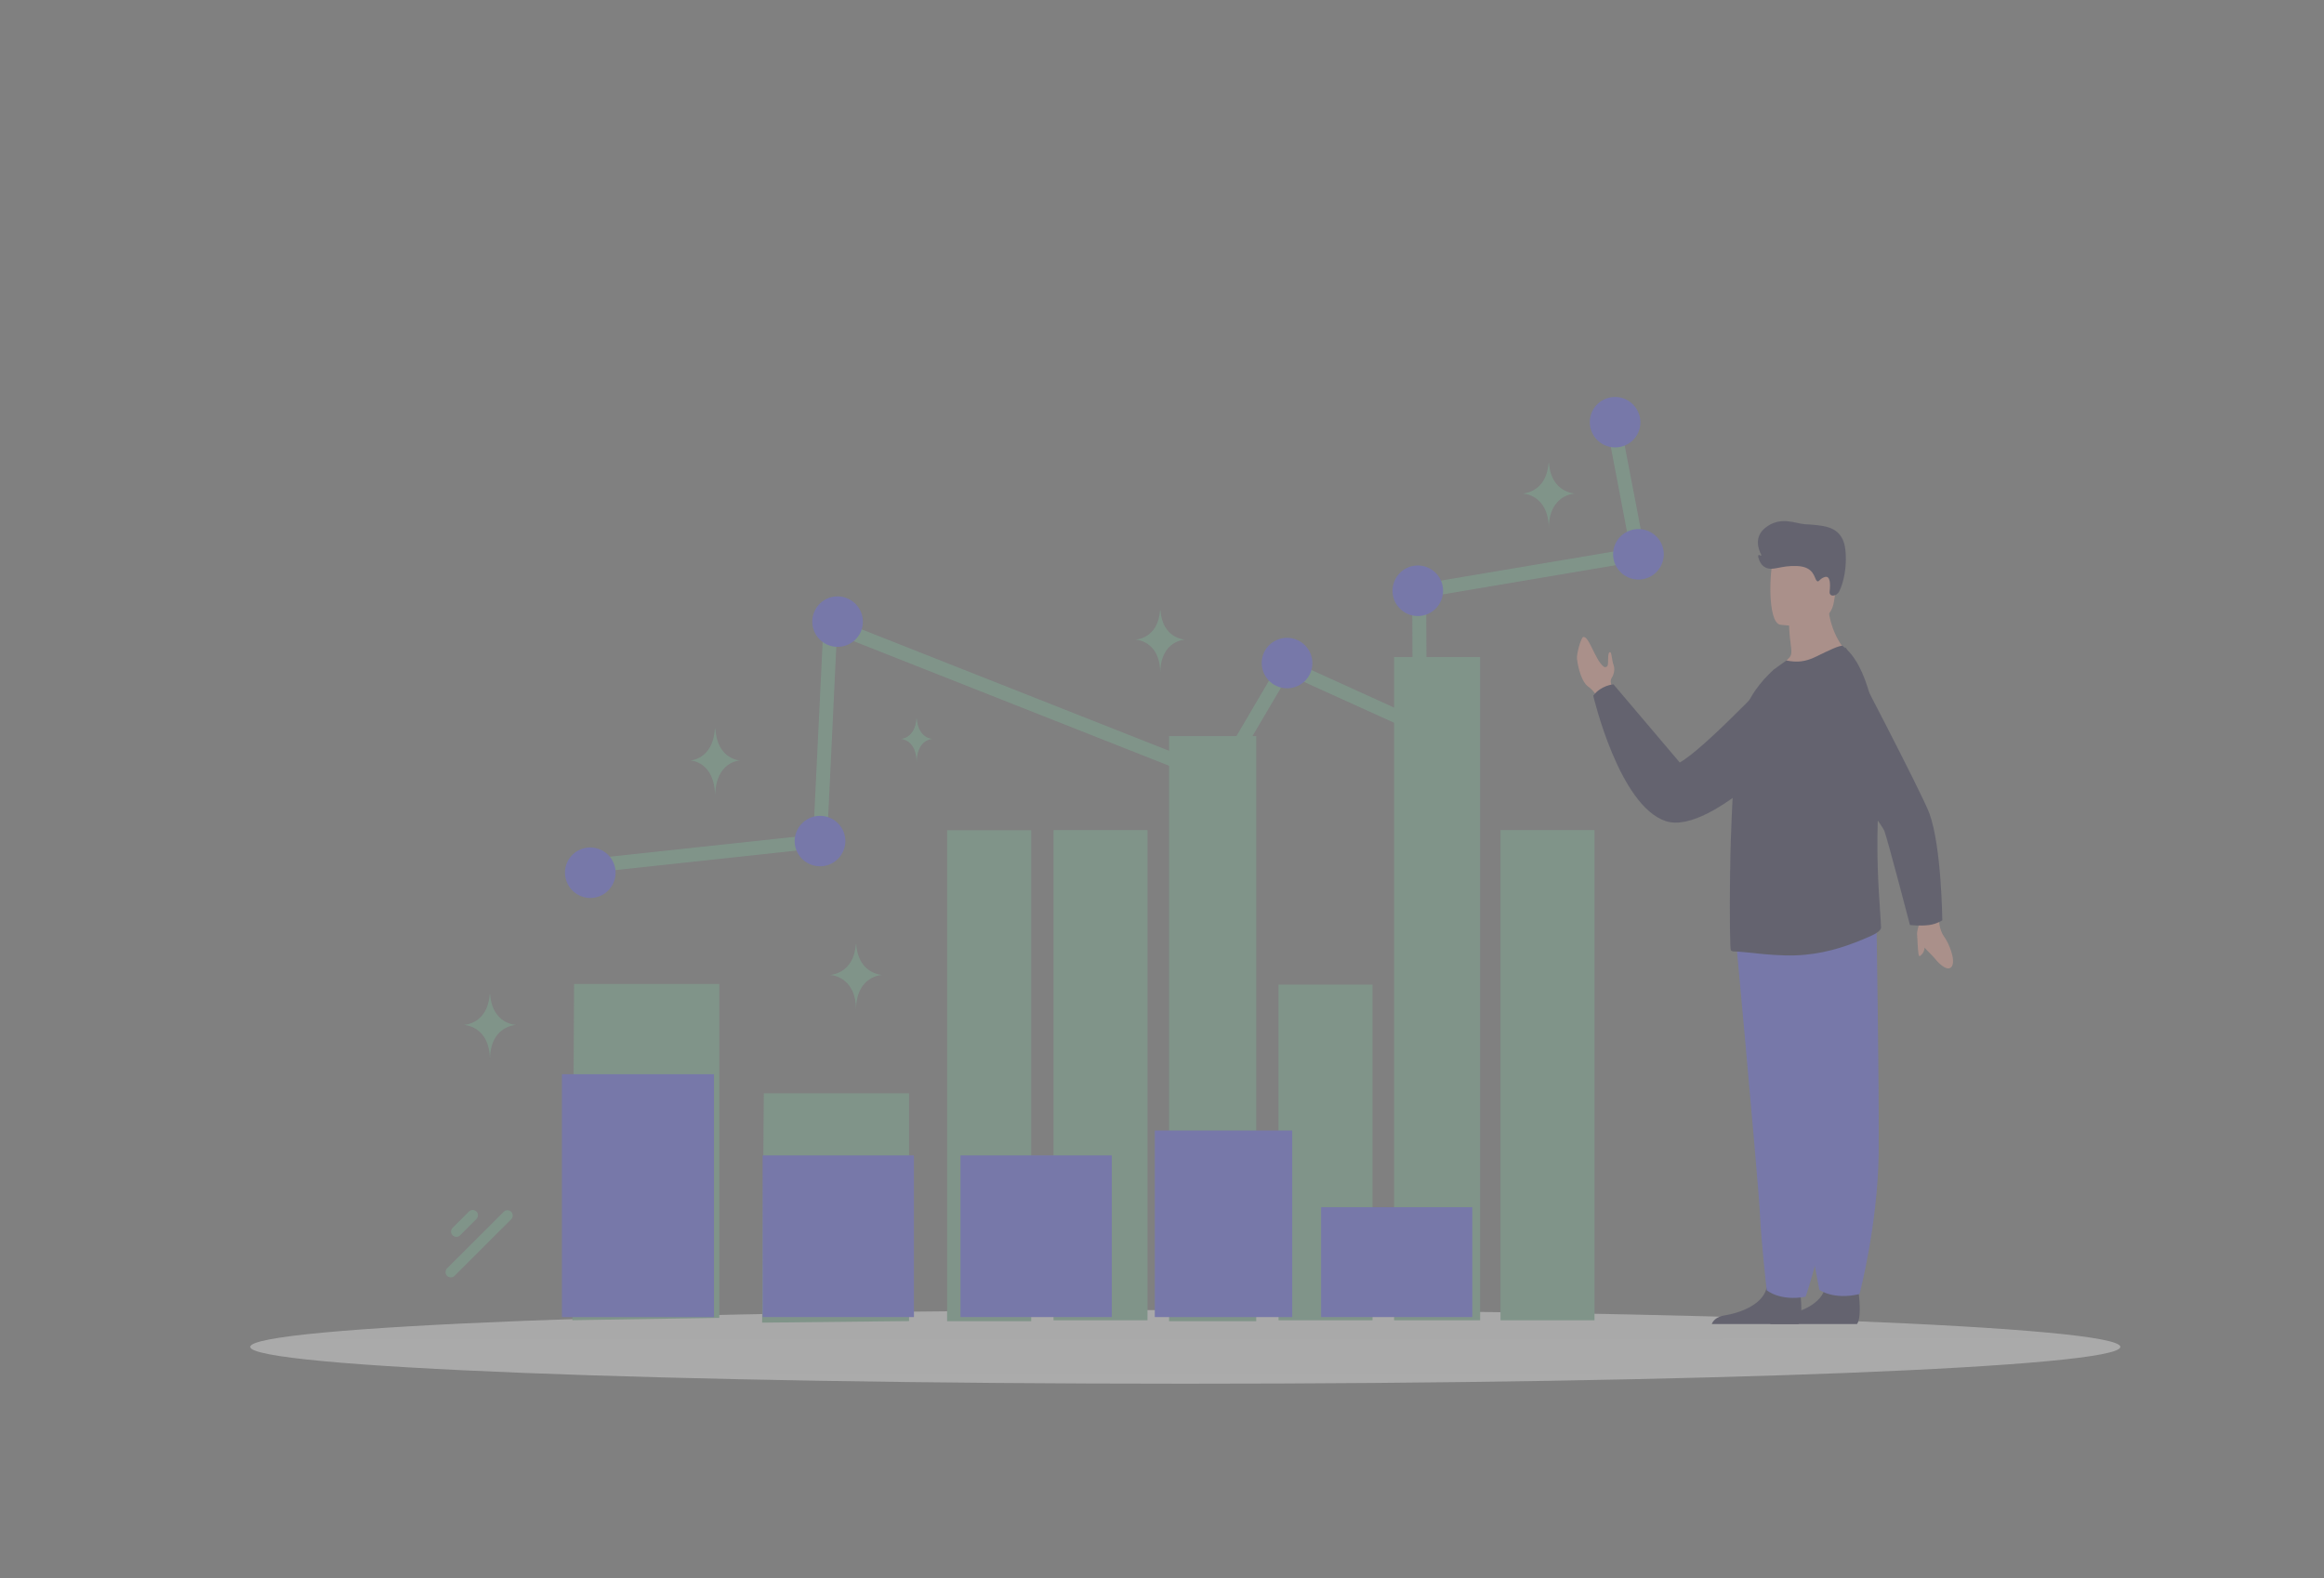 <svg width="499" height="339" viewBox="0 0 499 339" fill="none" xmlns="http://www.w3.org/2000/svg">
<rect x="0" y="0" width="499" height="339" fill="#808080" stroke="none"/>
<g opacity="0.35" clip-path="url(#clip0_162_605)">
<path d="M254.5 297.19C365.383 297.19 455.272 293.649 455.272 289.28C455.272 284.911 365.383 281.37 254.5 281.37C143.616 281.37 53.727 284.911 53.727 289.28C53.727 293.649 143.616 297.19 254.5 297.19Z" fill="url(#paint0_linear_162_605)"/>
<path d="M353.558 120.264L306.219 128.262L306.352 158.418L276.656 144.947L262.5 169.019L261.329 168.54L179.69 136.285L177.509 181.984L126.737 187.457L126.418 184.482L174.634 179.3L176.923 131.981L261.249 165.299L275.458 141.121L303.345 153.794L303.212 125.737L350.045 117.847L344.963 91.251L347.89 90.693L353.558 120.264Z" fill="#80BB9C"/>
<path d="M182.084 128.58C184.825 129.829 186.023 133.044 184.798 135.754C183.548 138.491 180.328 139.686 177.587 138.437C174.846 137.189 173.649 133.974 174.9 131.264C175.193 130.614 175.612 130.03 176.133 129.543C176.653 129.056 177.265 128.677 177.933 128.428C178.601 128.178 179.311 128.063 180.024 128.09C180.736 128.116 181.436 128.283 182.084 128.58ZM178.332 175.714C181.073 176.963 182.271 180.177 181.02 182.887C179.769 185.624 176.55 186.82 173.809 185.571C171.068 184.322 169.87 181.107 171.121 178.397C172.372 175.687 175.592 174.465 178.332 175.714ZM265.027 160.25C267.767 161.499 268.965 164.714 267.714 167.424C266.463 170.16 263.244 171.356 260.529 170.107C257.789 168.859 256.592 165.644 257.842 162.934C259.066 160.197 262.286 159.002 265.027 160.25ZM278.597 137.48C281.339 138.729 282.536 141.944 281.312 144.654C281.016 145.304 280.594 145.889 280.071 146.376C279.548 146.862 278.933 147.241 278.264 147.491C277.594 147.74 276.881 147.855 276.167 147.828C275.452 147.802 274.75 147.635 274.101 147.337C271.36 146.089 270.162 142.874 271.386 140.164C272.637 137.454 275.857 136.232 278.597 137.48ZM306.671 121.938C307.322 122.234 307.907 122.655 308.395 123.177C308.882 123.699 309.262 124.312 309.511 124.981C309.761 125.65 309.876 126.362 309.85 127.075C309.824 127.789 309.657 128.49 309.358 129.139C308.107 131.875 304.888 133.07 302.174 131.822C299.433 130.573 298.236 127.358 299.486 124.648C299.777 123.997 300.195 123.409 300.714 122.92C301.234 122.431 301.845 122.049 302.513 121.797C303.181 121.545 303.893 121.428 304.606 121.452C305.32 121.477 306.022 121.642 306.671 121.938ZM354.063 114.126C356.803 115.375 358.001 118.59 356.75 121.299C356.454 121.949 356.032 122.534 355.509 123.021C354.986 123.508 354.372 123.887 353.702 124.136C353.032 124.386 352.32 124.5 351.605 124.474C350.891 124.448 350.189 124.281 349.539 123.983C348.888 123.688 348.302 123.267 347.815 122.745C347.328 122.223 346.948 121.609 346.698 120.94C346.449 120.271 346.334 119.56 346.36 118.846C346.386 118.133 346.553 117.432 346.851 116.783C348.102 114.073 351.322 112.877 354.063 114.126ZM349.033 85.751C351.747 87 352.972 90.215 351.747 92.924C350.497 95.661 347.277 96.857 344.537 95.608C343.886 95.313 343.3 94.892 342.812 94.37C342.325 93.848 341.946 93.235 341.696 92.566C341.446 91.897 341.331 91.185 341.357 90.472C341.384 89.758 341.551 89.057 341.849 88.408C343.073 85.724 346.293 84.502 349.033 85.751ZM128.998 182.515C131.712 183.737 132.936 186.978 131.686 189.688C130.435 192.425 127.215 193.62 124.501 192.372C121.76 191.123 120.563 187.908 121.787 185.198C123.037 182.462 126.257 181.266 128.998 182.515Z" fill="#666AF6"/>
<path d="M205.358 281.765V180.316H219.418V281.765H205.358ZM228.209 281.565V180.285H244.387V281.565H228.209ZM253.019 281.765V160.095H267.733V281.765H253.019ZM276.524 281.564V213.47H292.702V281.564H276.524ZM301.334 281.564V143.115H315.81V281.564H301.334ZM324.186 281.565V180.285H340.364V281.565H324.186ZM193.187 236.824V281.762L165.655 282.056L165.984 236.824H193.187ZM152.44 213.338V281.082L124.916 281.519L125.251 213.338H152.44Z" fill="#80BB9C" stroke="#80BB9C" stroke-width="4"/>
<path d="M238.718 248.155H206.228V282.88H238.718V248.155ZM196.237 248.155H163.747V282.88H196.237V248.155ZM153.3 230.714H120.655V282.895H153.3V230.714ZM277.462 242.814H247.952V282.881H277.462V242.814ZM316.126 259.287H283.662V282.88H316.126V259.287Z" fill="#666AF6"/>
<path d="M338.598 141.488C338.892 143.756 339.679 146.49 340.952 147.419C342.396 148.473 342.842 149.592 342.842 149.592L344.31 149.14L346.064 148.599C346.064 148.599 346.067 148.421 346.056 148.123C346.042 147.73 346.011 147.338 345.962 146.949C345.962 146.949 345.627 146.23 346.096 145.532C346.564 144.835 346.78 143.639 346.45 142.804C346.122 141.971 346.054 140.085 345.743 140.07C344.991 140.028 345.506 142.716 345.091 143.095C344.717 143.44 344.397 143.218 344.34 143.172L344.329 143.162C342.507 141.802 341.159 136.431 339.92 136.829C339.458 136.977 338.471 140.522 338.598 141.488ZM412.661 197.302C412.661 197.302 411.106 199.991 411.803 201.542C412.497 203.094 414.908 205.162 415.531 205.974C416.15 206.784 418.253 208.925 419.101 207.547C419.948 206.173 418.452 202.518 417.415 201.141C416.379 199.76 416.281 197.392 416.281 197.392L412.661 197.302Z" fill="#F8AE9D"/>
<path d="M411.666 201.094C411.666 201.094 411.785 204.057 411.926 204.848C412.068 205.641 412.207 205.398 412.75 204.866C413.291 204.334 413.285 202.784 413.489 202.681C413.692 202.579 411.666 201.094 411.666 201.094Z" fill="#F8AE9D"/>
<path d="M384.459 141.164C384.459 141.164 366.316 160.701 360.668 163.762L346.438 146.981C346.438 146.981 343.767 147.169 342.095 149.419C342.095 149.419 347.616 173.086 357.689 176.364C367.762 179.642 388.298 156.598 388.298 156.598L384.459 141.164ZM367.544 284.375H386.174C387.069 283.321 386.74 279.429 386.605 278.157C386.577 277.9 386.558 277.752 386.558 277.752C386.558 277.752 380.196 272.845 379.322 276.603C379.296 276.72 379.265 276.836 379.229 276.95C378.129 280.465 373.189 282.062 370.339 282.508C368.483 282.796 367.798 283.725 367.544 284.375Z" fill="#312F51"/>
<path d="M380.087 284.375H398.718C399.613 283.321 399.283 279.429 399.149 278.157C399.121 277.9 399.102 277.752 399.102 277.752C399.102 277.752 392.74 272.845 391.866 276.603C391.84 276.72 391.808 276.836 391.772 276.95C390.672 280.465 385.733 282.062 382.883 282.508C381.027 282.796 380.341 283.725 380.087 284.375Z" fill="#312F51"/>
<path d="M372.633 200.689C372.633 200.689 373.524 210.32 374.571 221.895C375.993 237.62 377.705 256.937 377.875 260.596C378.168 266.949 379.341 277.113 379.341 277.113C379.341 277.113 382.126 279.528 387.7 278.51C387.7 278.51 392.668 264 394.086 248.647L394.152 247.889C395.472 232.261 397.523 199.352 397.523 199.352L372.633 200.689Z" fill="#666AF6"/>
<path d="M377.686 201.347C377.686 201.347 379.366 210.883 381.361 222.344C384.072 237.915 387.365 257.044 387.832 260.677C388.64 266.985 390.65 277.034 390.65 277.034C390.65 277.034 393.679 279.274 399.272 277.931C399.272 277.931 403.166 263.195 403.377 247.827L403.382 247.068C403.472 231.433 402.918 198.551 402.918 198.551L377.686 201.347Z" fill="#666AF6"/>
<path d="M380.571 144.682C386.973 146.701 397.538 141.008 397.538 141.008C397.538 141.008 392.149 136.824 392.457 127.621L387.507 131.607L384.144 134.314C384.144 134.314 384.158 135.91 384.526 138.707C384.623 139.442 384.801 140.591 384.249 141.181C382.105 143.466 380.571 144.682 380.571 144.682Z" fill="#F8AE9D"/>
<path d="M382.187 134.163C382.187 134.163 392.763 135.919 393.756 129.322C394.749 122.725 396.782 118.509 390.072 117.109C383.362 115.71 381.666 118.029 380.8 120.15C379.933 122.271 379.463 133.537 382.187 134.163Z" fill="#F8AE9D"/>
<path d="M371.634 204.102C371.827 204.261 372.051 204.358 372.308 204.358C374.713 204.325 381.724 205.661 387.656 205.052C392.657 204.571 397.086 203.092 401.838 200.964C402.47 200.68 403.922 199.905 403.891 199.201C403.869 198.428 403.793 197.31 403.696 195.899C403.359 190.996 402.774 182.566 403.346 172.837C403.448 171.026 403.503 169.23 403.51 167.46C403.558 154.276 400.943 142.68 395.683 138.756C395.232 138.435 392.475 139.782 389.942 141.028C387.601 142.182 385.765 142.304 383.553 141.856L380.837 143.814C378.144 146.312 375.194 149.709 373.91 154.864C372.82 159.254 372.179 167.166 371.827 175.366C371.667 179.082 371.538 182.831 371.505 186.386V186.512C371.475 186.864 371.475 187.249 371.475 187.601C371.346 196.734 371.475 203.973 371.634 204.102Z" fill="#312F51"/>
<path d="M414.247 198.671C412.239 198.943 410.097 198.662 410.097 198.662C410.097 198.662 405.256 180.136 404.594 178.432C403.93 176.727 388.325 156.098 388.325 156.098L396.309 139.059C396.309 139.059 412.671 170.329 414.265 174.683C416.897 181.875 417.042 197.67 417.042 197.67C417.042 197.67 415.824 198.459 414.247 198.671ZM394.945 126.959C394.37 128.148 392.7 128.324 392.854 127.012C393.029 125.52 393.027 123.567 391.812 123.929C390.597 124.293 390.535 125.265 390.036 124.698C389.537 124.131 389.529 121.739 385.911 121.571C382.293 121.405 380.824 122.663 379.144 121.923C378.136 121.481 377.7 120.392 377.513 119.59C377.459 119.362 377.625 119.044 377.777 119.222C377.921 119.39 378.282 119.379 378.179 119.184C377.542 117.976 376.589 115.34 379.017 113.375C382.267 110.747 385.578 112.467 387.458 112.58C391.601 112.83 394.277 113.079 395.629 115.798C396.75 118.054 396.558 123.627 394.945 126.959Z" fill="#312F51"/>
<path d="M249.087 131.08H249.165C249.628 137.281 254.5 137.376 254.5 137.376C254.5 137.376 249.128 137.475 249.128 144.64C249.128 137.475 243.755 137.376 243.755 137.376C243.755 137.376 248.625 137.281 249.087 131.08ZM196.788 154.245H196.837C197.13 158.637 200.207 158.705 200.207 158.705C200.207 158.705 196.814 158.775 196.814 163.85C196.814 158.775 193.42 158.705 193.42 158.705C193.42 158.705 196.496 158.637 196.788 154.245ZM183.763 202.835H183.846C184.332 209.294 189.461 209.394 189.461 209.394C189.461 209.394 183.806 209.497 183.806 216.96C183.806 209.497 178.15 209.394 178.15 209.394C178.15 209.394 183.277 209.294 183.763 202.835ZM105.151 213.57H105.234C105.72 220.029 110.849 220.129 110.849 220.129C110.849 220.129 105.194 220.232 105.194 227.695C105.194 220.232 99.538 220.129 99.538 220.129C99.538 220.129 104.665 220.029 105.151 213.57ZM153.508 156.505H153.587C154.049 163.222 158.921 163.326 158.921 163.326C158.921 163.326 153.549 163.433 153.549 171.195C153.549 163.433 148.176 163.326 148.176 163.326C148.176 163.326 153.046 163.222 153.508 156.505ZM332.505 99.44H332.587C333.073 105.899 338.202 105.999 338.202 105.999C338.202 105.999 332.547 106.102 332.547 113.565C332.547 106.102 326.891 105.999 326.891 105.999C326.891 105.999 332.018 105.899 332.505 99.44Z" fill="#80BB9C"/>
<path d="M97.597 274.021L109.761 261.87C110.204 261.428 110.204 260.71 109.761 260.268L109.76 260.268C109.317 259.825 108.599 259.825 108.157 260.268L95.993 272.419C95.551 272.861 95.551 273.578 95.993 274.021L95.994 274.021C96.437 274.464 97.155 274.464 97.597 274.021Z" fill="#80BB9C"/>
<path d="M98.788 265.321L102.296 261.817C102.739 261.375 102.739 260.657 102.296 260.215L102.295 260.214C101.853 259.772 101.135 259.772 100.692 260.214L97.184 263.719C96.741 264.161 96.741 264.879 97.184 265.321L97.184 265.321C97.627 265.764 98.345 265.764 98.788 265.321Z" fill="#80BB9C"/>
</g>
<defs>
<linearGradient id="paint0_linear_162_605" x1="263.062" y1="306.059" x2="263.043" y2="264.155" gradientUnits="userSpaceOnUse">
<stop stop-color="white"/>
<stop offset="1" stop-color="#EEEEEE"/>
</linearGradient>
<clipPath id="clip0_162_605">
<rect width="509" height="339" fill="white"/>
</clipPath>
</defs>
</svg>
